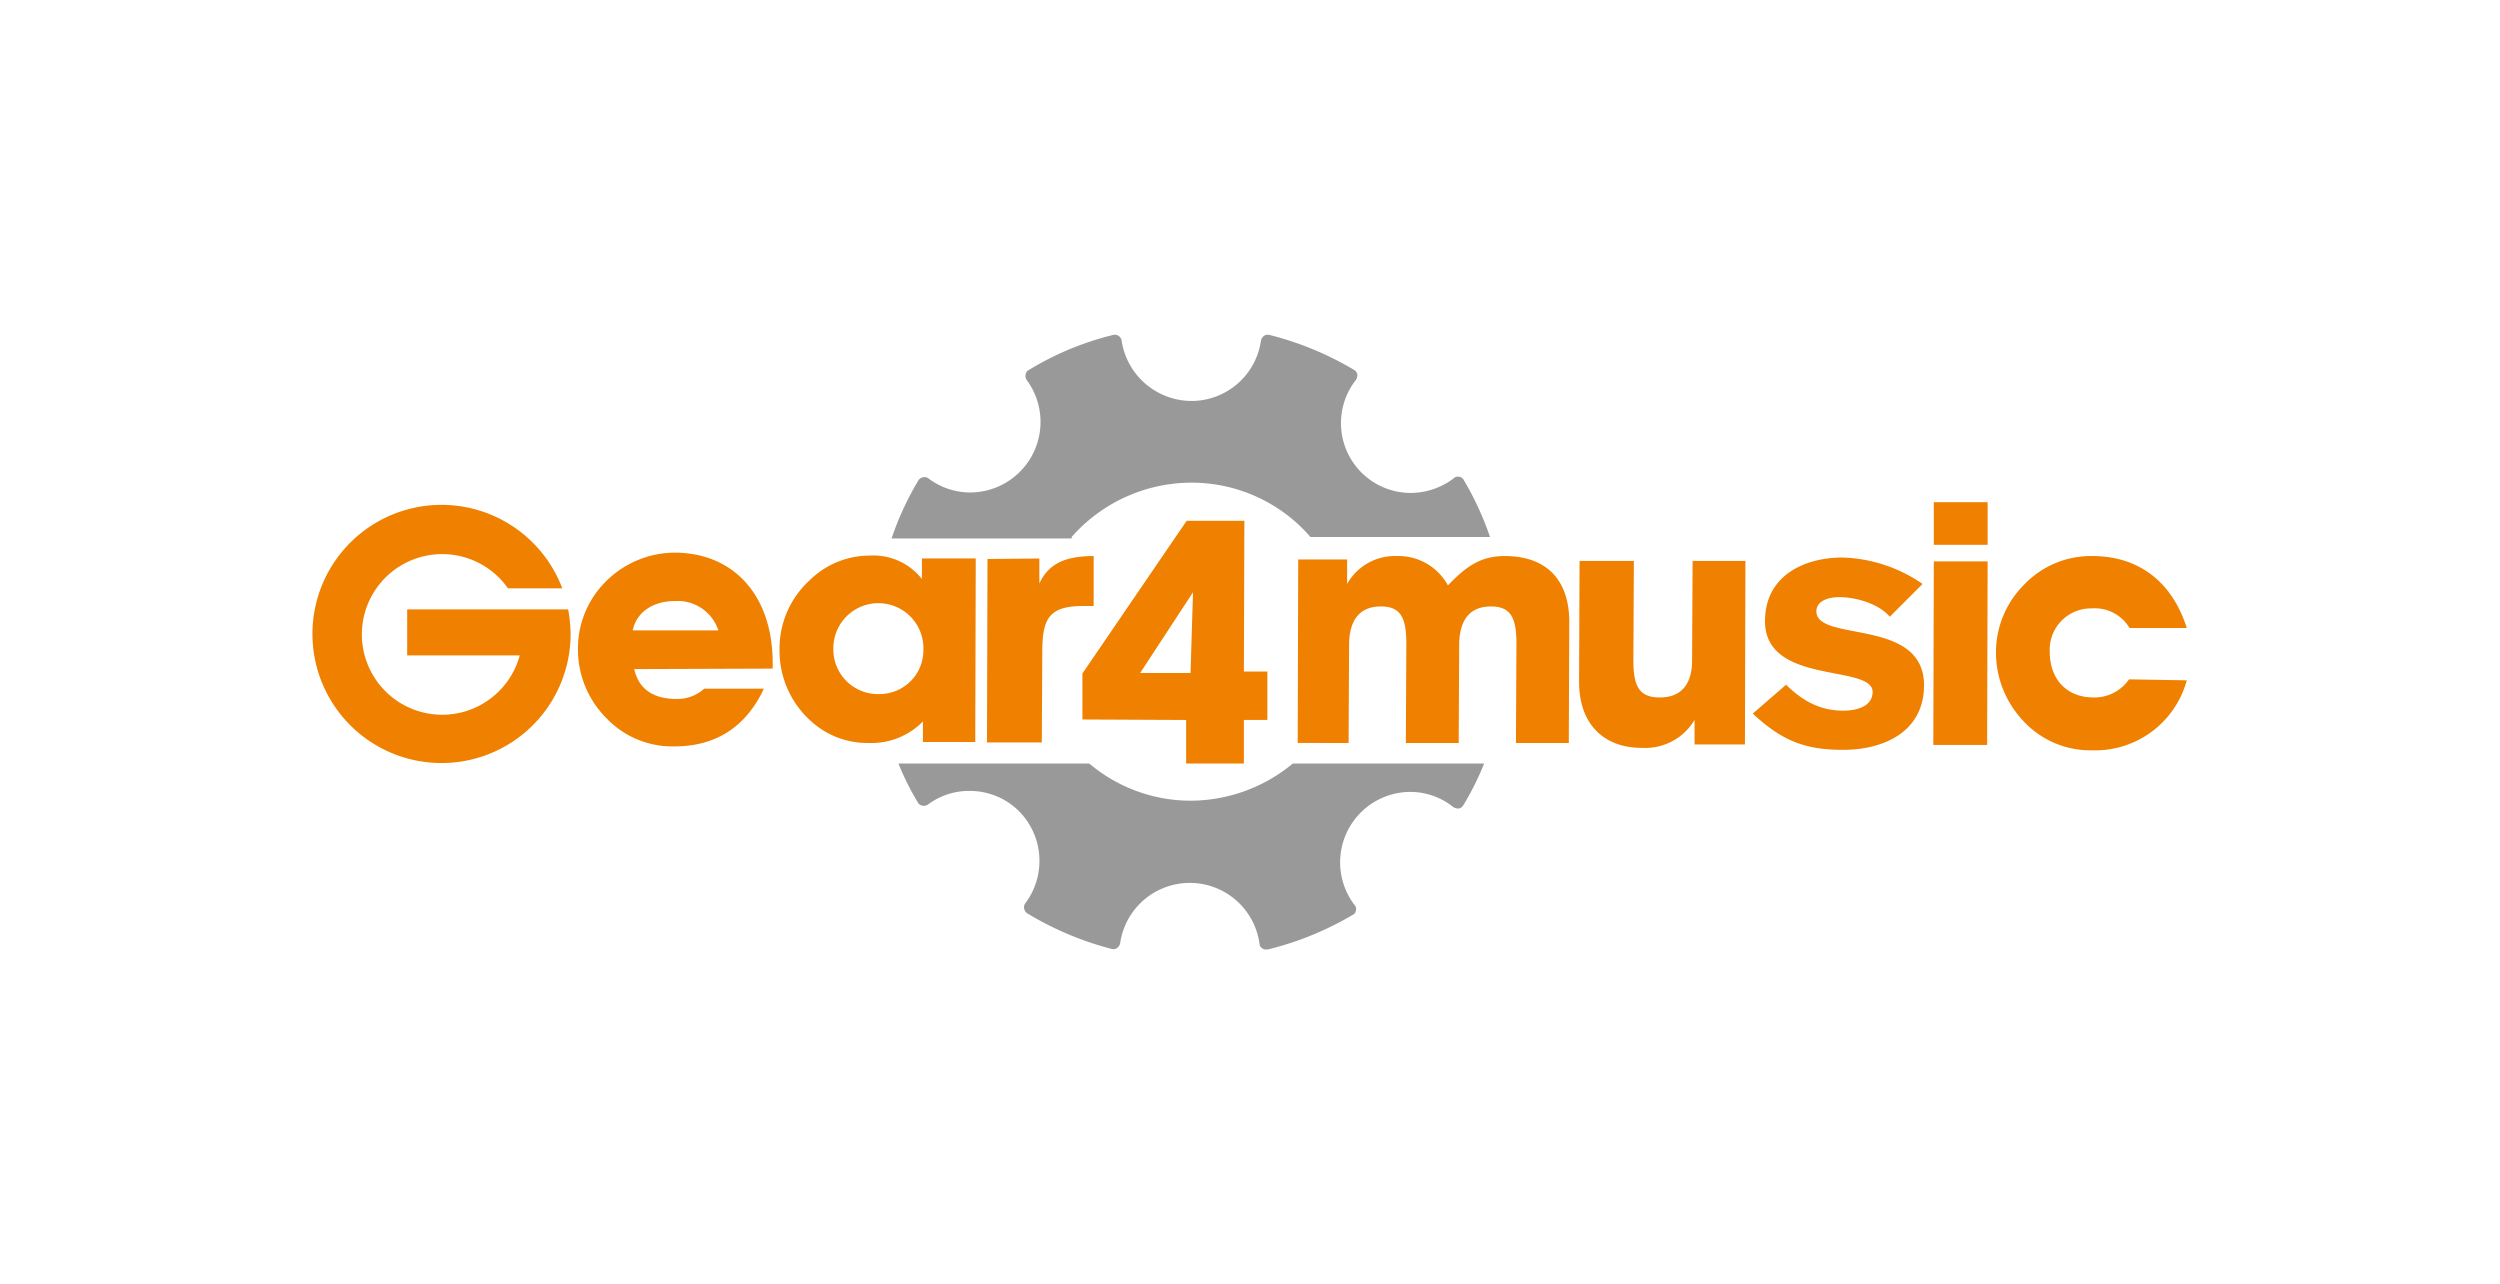 <svg height="188" viewBox="0 0 366 188" width="366" xmlns="http://www.w3.org/2000/svg"><path d="m189.268 111.779a23.536 23.536 0 0 1 -14.971 5.444 23 23 0 0 1 -14.828-5.444h-27.937a38.899 38.899 0 0 0 2.865 5.731.823.823 0 0 0 .645.43.995.995 0 0 0 .788-.143 10.071 10.071 0 0 1 6.16-2.006 10.191 10.191 0 0 1 7.235 3.009 10.339 10.339 0 0 1 .86 13.467.995.995 0 0 0 -.143.788 1.043 1.043 0 0 0 .43.645 46.044 46.044 0 0 0 12.393 5.229.995.995 0 0 0 .788-.143 1.288 1.288 0 0 0 .43-.645 10.301 10.301 0 0 1 20.416.072.823.823 0 0 0 .43.645.772.772 0 0 0 .572.143h.215a46.116 46.116 0 0 0 12.464-5.086.823.823 0 0 0 .43-.645.808.808 0 0 0 -.215-.788 10.311 10.311 0 0 1 8.166-16.547 10.094 10.094 0 0 1 6.304 2.221 1.444 1.444 0 0 0 .788.215 1.043 1.043 0 0 0 .645-.43 41.202 41.202 0 0 0 3.08-6.16h-28.009zm-32.378-33.166a23.406 23.406 0 0 1 17.55-7.951 22.986 22.986 0 0 1 17.407 7.951h26.29a44.467 44.467 0 0 0 -3.868-8.381.823.823 0 0 0 -.645-.43.808.808 0 0 0 -.788.215 10.468 10.468 0 0 1 -6.304 2.149 10.223 10.223 0 0 1 -8.023-16.547 1.444 1.444 0 0 0 .215-.788 1.043 1.043 0 0 0 -.43-.645 46.3 46.3 0 0 0 -12.464-5.157.995.995 0 0 0 -.788.143 1.288 1.288 0 0 0 -.43.645 10.279 10.279 0 0 1 -10.244 8.883 10.387 10.387 0 0 1 -10.172-8.883 1.043 1.043 0 0 0 -.43-.645.995.995 0 0 0 -.788-.143 43.684 43.684 0 0 0 -12.393 5.158.823.823 0 0 0 -.43.645.995.995 0 0 0 .143.788 10.322 10.322 0 0 1 -8.238 16.476 10.141 10.141 0 0 1 -6.16-2.077.995.995 0 0 0 -.788-.143 1.043 1.043 0 0 0 -.645.43 43.651 43.651 0 0 0 -3.94 8.524h26.361z" fill="#9a999a"/><g fill="#f08000"><path d="m173.652 111.779v-6.375l-15.186-.072v-6.734l15.258-22.35h8.453l-.072 22.063h3.438v7.092h-3.438v6.375zm1.003-25.072-7.737 11.82h7.378zm15.33 22.063.072-26.863h7.163v3.582a8.015 8.015 0 0 1 7.307-4.083 8.231 8.231 0 0 1 7.45 4.298c2.794-2.937 4.943-4.298 8.31-4.298 6.089 0 9.456 3.438 9.456 9.671l-.072 17.694h-7.736l.072-14.542c0-3.725-.788-5.444-3.725-5.444-3.009 0-4.585 1.863-4.656 5.444l-.072 14.542h-7.737l.072-14.542c0-3.725-.788-5.444-3.725-5.444-3.009 0-4.585 1.863-4.656 5.444l-.072 14.542zm65.545-26.648-.072 26.863h-7.378v-3.582a8.405 8.405 0 0 1 -7.736 4.083c-5.587 0-9.169-3.51-9.169-9.671l.072-17.694h7.951l-.072 14.542c0 3.725.788 5.444 3.868 5.444s4.728-1.863 4.728-5.444l.072-14.542zm21.132 8.166c-1.576-1.863-4.871-2.865-7.378-2.865-1.934 0-3.367.716-3.367 2.077 0 4.585 15.759.86 15.759 10.817 0 7.02-6.232 9.527-12.034 9.456-5.802 0-9.097-1.648-13.037-5.301l4.871-4.226c2.364 2.292 4.871 3.797 8.381 3.797 1.289 0 4.226-.287 4.298-2.722 0-4.155-15.759-.931-15.759-10.387 0-6.734 5.874-9.312 11.318-9.312a21.673 21.673 0 0 1 11.748 3.869l-4.8 4.8zm6.447-10.53v-6.232h7.88v6.232zm-.072 29.298.072-26.863h7.88l-.072 26.863zm37.106-9.456a13.881 13.881 0 0 1 -13.825 10.244 13.338 13.338 0 0 1 -10.172-4.37 14.633 14.633 0 0 1 -3.94-10.029 14.064 14.064 0 0 1 4.155-9.885 13.529 13.529 0 0 1 9.957-4.155c6.734 0 11.676 3.725 13.825 10.53h-8.381a5.913 5.913 0 0 0 -5.516-2.865 6.041 6.041 0 0 0 -6.16 6.375c0 4.083 2.579 6.662 6.375 6.662a6.141 6.141 0 0 0 5.229-2.65l8.453.143z"/><path d="m135.113 105.619a10.524 10.524 0 0 1 -7.951 3.152 12.187 12.187 0 0 1 -8.381-3.152 13.796 13.796 0 0 1 -4.656-10.602 13.509 13.509 0 0 1 4.37-10.029 12.567 12.567 0 0 1 8.954-3.653 9 9 0 0 1 7.521 3.438v-3.009h7.88l-.072 26.863h-7.665zm-6.232-4.011a6.408 6.408 0 0 0 6.304-6.519 6.592 6.592 0 1 0 -13.181-.143 6.53 6.53 0 0 0 6.877 6.662zm-15.759-3.725v-.788c0-10.029-5.802-16.189-14.398-16.189a14.359 14.359 0 0 0 -9.957 4.155 13.816 13.816 0 0 0 -4.155 9.886 14.207 14.207 0 0 0 3.94 9.957 13.372 13.372 0 0 0 10.172 4.37c6.017 0 10.459-2.794 13.109-8.453h-8.739a5.787 5.787 0 0 1 -4.083 1.504c-3.438 0-5.516-1.504-6.16-4.37zm-14.327-9.886a6.26 6.26 0 0 1 6.375 4.298h-12.536c.501-2.579 2.866-4.298 6.16-4.298zm-15.616 1.218h-23.567v6.734h16.476a11.759 11.759 0 1 1 -1.719-9.814h7.951a18.898 18.898 0 1 0 1.218 6.806 21.861 21.861 0 0 0 -.358-3.725zm68.983-7.45v3.653c1.289-2.722 3.51-4.011 7.951-4.011v7.307h-1.433c-5.014 0-6.089 1.719-6.089 6.662l-.071 13.324h-8.023l.072-26.863 7.593-.072z"/></g></svg>
